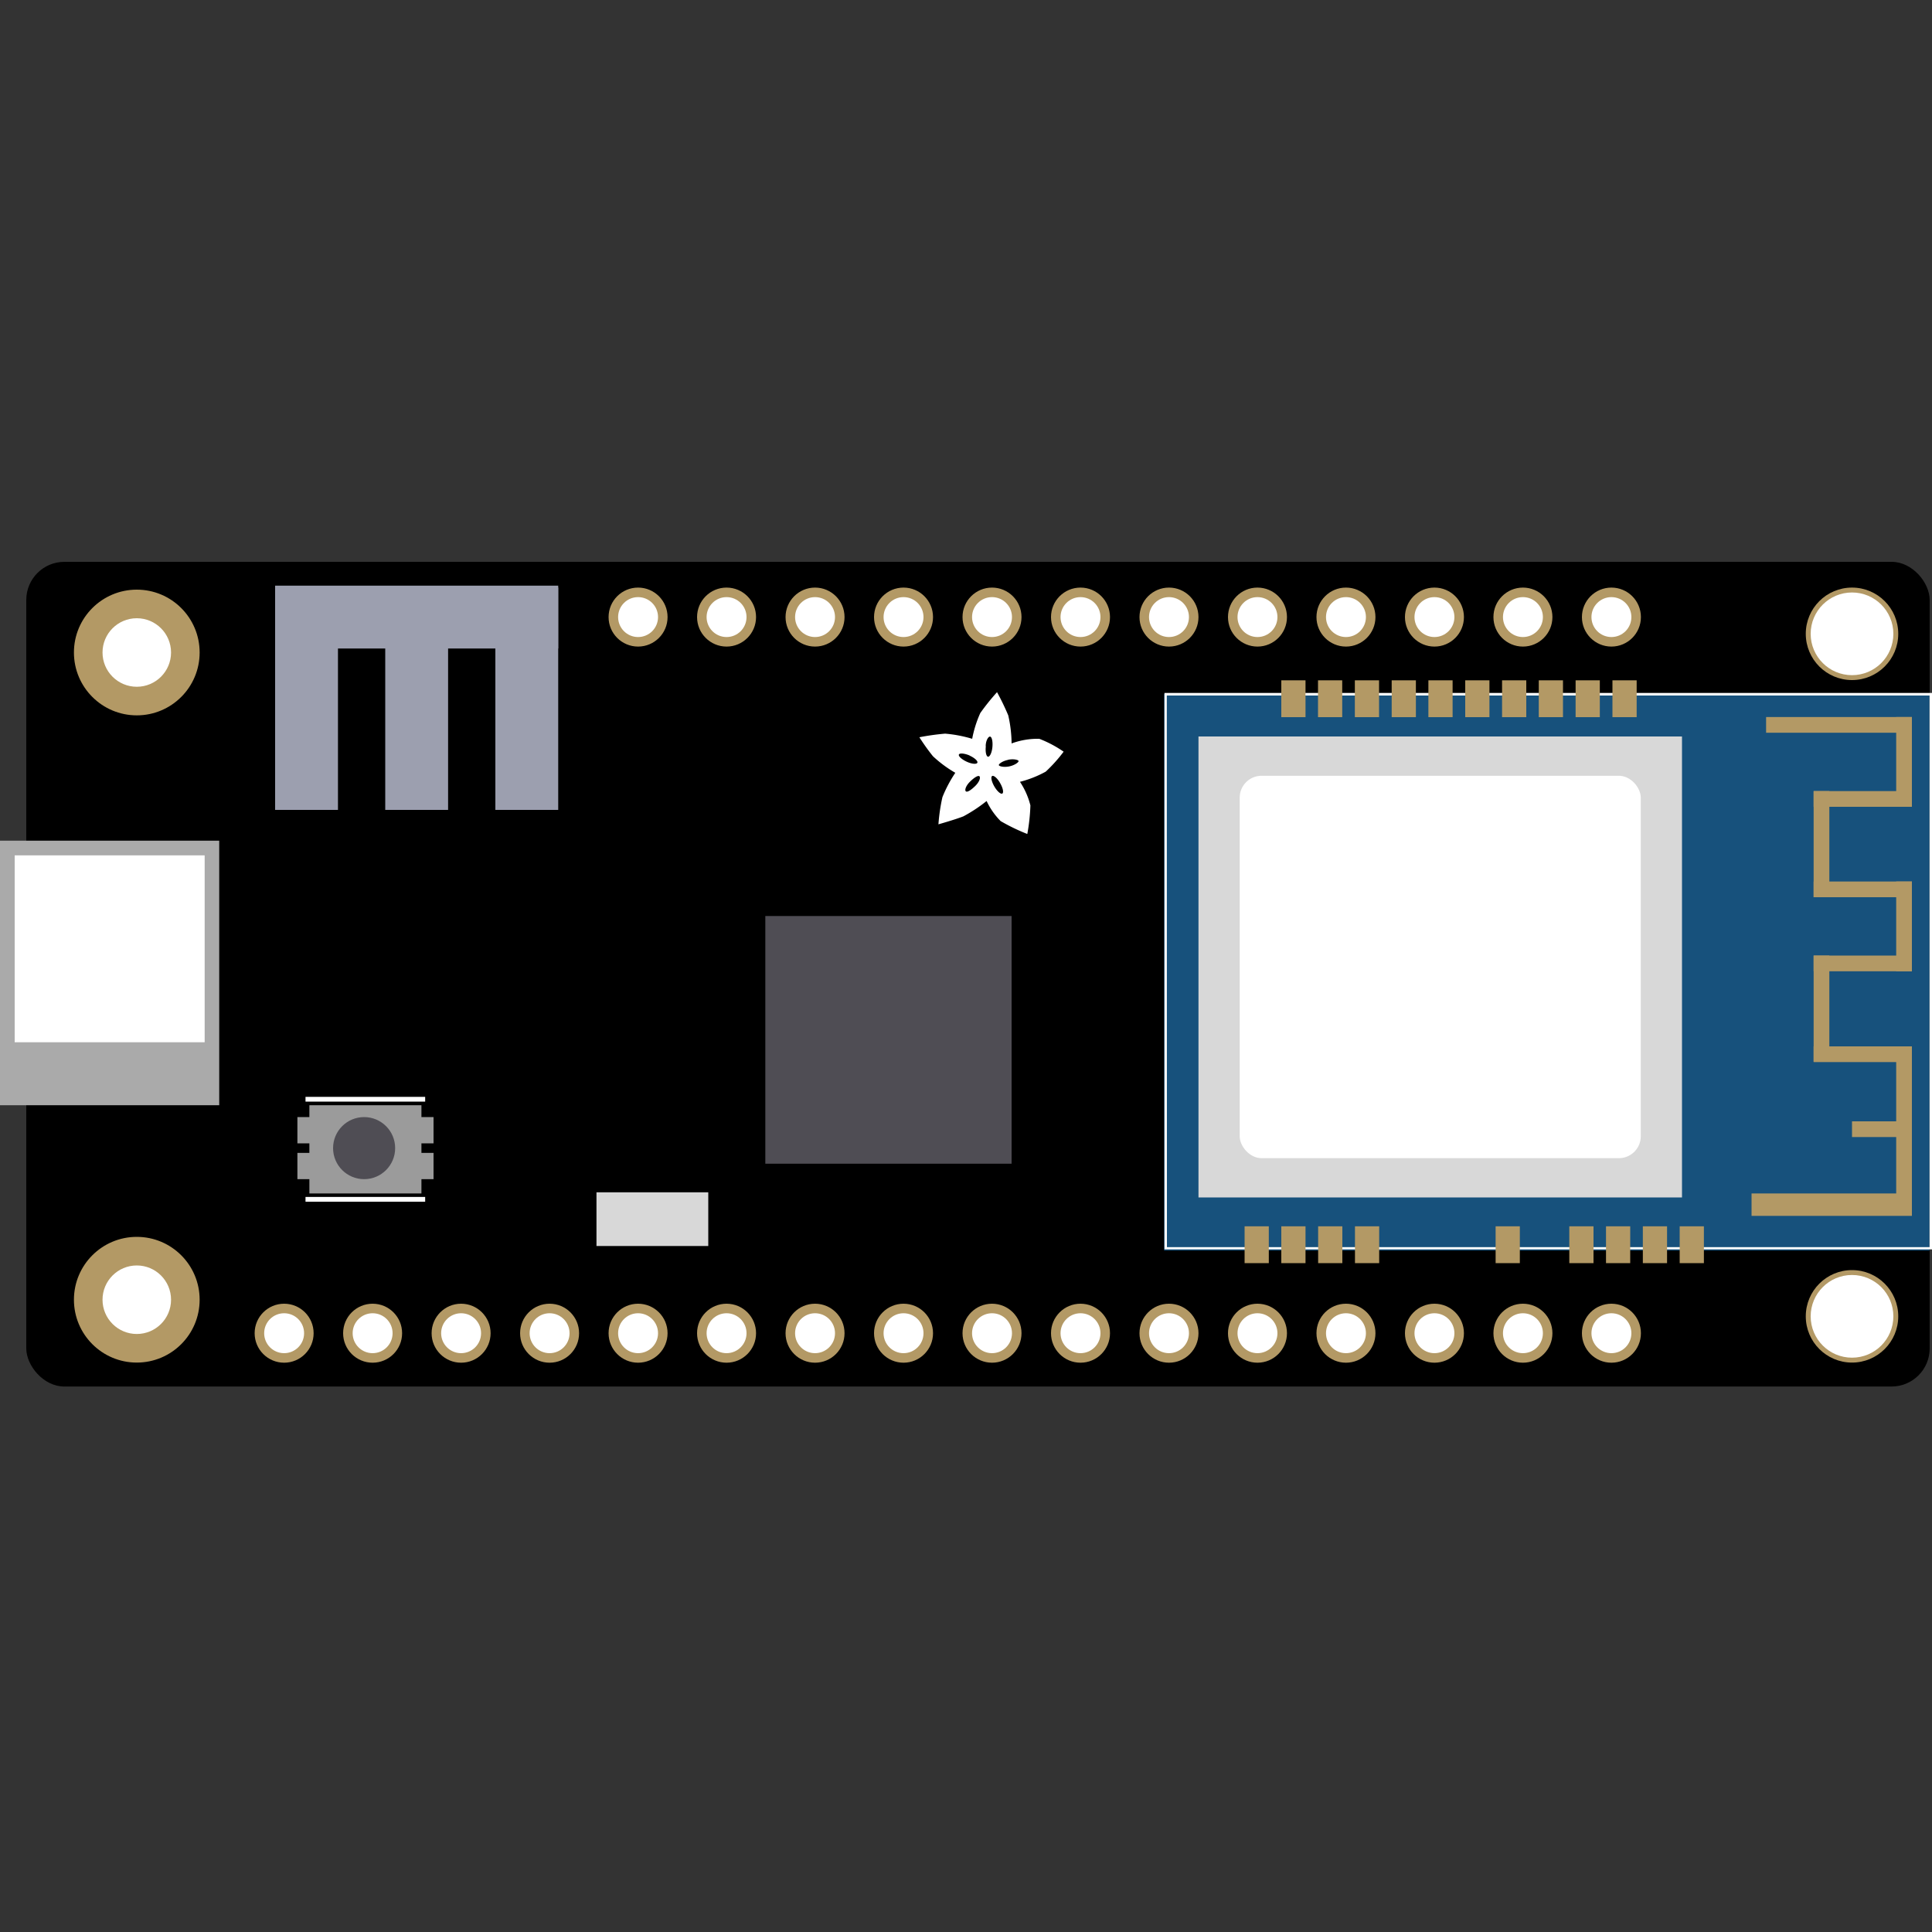 <svg id="图层_1" data-name="图层 1" xmlns="http://www.w3.org/2000/svg" viewBox="0 0 150 150"><rect x="0" y="0" width="150" height="150" fill="#333333" stroke="none"/><defs><style>.cls-1{fill:#17517c;}.cls-2{fill:none;}.cls-3{fill:#fff;}.cls-4{fill:#d8d8d8;}.cls-5{fill:#b39965;}.cls-6{fill:#aaa;}.cls-7{fill:#4f4d54;}.cls-8{fill:#9c9faf;}.cls-9{fill:#9b9b9b;}</style></defs><title>what you need-boards</title><rect x="2.04" y="43.62" width="147.78" height="64.03" rx="2.96" ry="2.96"/><rect class="cls-1" x="90.39" y="53.87" width="59.43" height="43.22" transform="translate(240.2 150.96) rotate(180)"/><rect class="cls-2" x="90.6" y="53.98" width="59.22" height="42.85"/><path class="cls-3" d="M90.41,97H150V53.8H90.41Zm.18-43h59.22V96.83H90.6Z"/><rect class="cls-4" x="93.05" y="57.19" width="37.54" height="35.79" transform="translate(223.64 150.16) rotate(180)"/><rect class="cls-3" x="96.25" y="60.24" width="31.14" height="29.69" rx="1.7" ry="1.7" transform="translate(223.64 150.16) rotate(180)"/><circle class="cls-5" cx="10.62" cy="50.66" r="4.88"/><circle class="cls-3" cx="10.62" cy="50.66" r="2.66"/><circle class="cls-5" cx="10.62" cy="100.91" r="4.88"/><circle class="cls-3" cx="10.62" cy="100.91" r="2.66"/><circle class="cls-5" cx="143.79" cy="49.21" r="3.59"/><circle class="cls-3" cx="143.79" cy="49.21" r="3.21"/><circle class="cls-5" cx="143.79" cy="102.2" r="3.59"/><circle class="cls-3" cx="143.79" cy="102.2" r="3.21"/><rect class="cls-6" y="65.27" width="17.02" height="20.54"/><rect class="cls-3" x="1.13" y="66.41" width="14.75" height="14.51" transform="translate(17.02 147.33) rotate(180)"/><rect class="cls-5" x="147.22" y="81.51" width="1.22" height="11.76"/><rect class="cls-5" x="147.22" y="68.44" width="1.22" height="6.97"/><rect class="cls-5" x="135.99" y="92.66" width="12.45" height="1.74"/><rect class="cls-5" x="143.79" y="87.06" width="4.51" height="1.22"/><rect class="cls-5" x="140.81" y="81.24" width="7.63" height="1.22"/><rect class="cls-5" x="140.81" y="74.19" width="1.22" height="8.24"/><rect class="cls-5" x="140.81" y="61.42" width="1.22" height="8.24"/><rect class="cls-5" x="140.81" y="74.19" width="7.63" height="1.22"/><rect class="cls-5" x="140.81" y="68.44" width="7.63" height="1.22"/><rect class="cls-5" x="140.81" y="61.42" width="7.63" height="1.22"/><rect class="cls-5" x="147.22" y="55.67" width="1.22" height="6.97"/><rect class="cls-5" x="137.12" y="55.67" width="11.32" height="1.22"/><circle class="cls-5" cx="49.54" cy="47.91" r="2.29"/><circle class="cls-3" cx="49.54" cy="47.91" r="1.55"/><circle class="cls-5" cx="56.41" cy="47.91" r="2.29"/><circle class="cls-3" cx="56.41" cy="47.91" r="1.55"/><circle class="cls-5" cx="63.28" cy="47.91" r="2.29"/><circle class="cls-3" cx="63.28" cy="47.91" r="1.55"/><circle class="cls-5" cx="70.15" cy="47.91" r="2.29"/><circle class="cls-3" cx="70.15" cy="47.91" r="1.55"/><circle class="cls-5" cx="77.02" cy="47.91" r="2.29"/><circle class="cls-3" cx="77.02" cy="47.91" r="1.55"/><circle class="cls-5" cx="83.89" cy="47.91" r="2.29"/><circle class="cls-3" cx="83.89" cy="47.91" r="1.55"/><circle class="cls-5" cx="90.76" cy="47.91" r="2.29"/><circle class="cls-3" cx="90.76" cy="47.91" r="1.55"/><circle class="cls-5" cx="97.63" cy="47.91" r="2.29"/><circle class="cls-3" cx="97.63" cy="47.91" r="1.55"/><circle class="cls-5" cx="104.5" cy="47.91" r="2.29"/><circle class="cls-3" cx="104.5" cy="47.91" r="1.55"/><circle class="cls-5" cx="111.37" cy="47.91" r="2.29"/><circle class="cls-3" cx="111.37" cy="47.91" r="1.55"/><circle class="cls-5" cx="118.24" cy="47.91" r="2.29"/><circle class="cls-3" cx="118.24" cy="47.91" r="1.55"/><circle class="cls-5" cx="125.11" cy="47.91" r="2.29"/><circle class="cls-3" cx="125.11" cy="47.91" r="1.55"/><circle class="cls-5" cx="22.06" cy="103.51" r="2.29"/><circle class="cls-3" cx="22.06" cy="103.51" r="1.55"/><circle class="cls-5" cx="28.93" cy="103.51" r="2.29"/><circle class="cls-3" cx="28.93" cy="103.51" r="1.55"/><circle class="cls-5" cx="35.8" cy="103.51" r="2.29"/><circle class="cls-3" cx="35.8" cy="103.51" r="1.55"/><circle class="cls-5" cx="42.67" cy="103.51" r="2.29"/><circle class="cls-3" cx="42.67" cy="103.51" r="1.55"/><circle class="cls-5" cx="49.54" cy="103.51" r="2.29"/><circle class="cls-3" cx="49.54" cy="103.51" r="1.55"/><circle class="cls-5" cx="56.41" cy="103.51" r="2.29"/><circle class="cls-3" cx="56.41" cy="103.51" r="1.55"/><circle class="cls-5" cx="63.28" cy="103.51" r="2.29"/><circle class="cls-3" cx="63.28" cy="103.51" r="1.55"/><circle class="cls-5" cx="70.15" cy="103.51" r="2.29"/><circle class="cls-3" cx="70.15" cy="103.51" r="1.55"/><circle class="cls-5" cx="77.02" cy="103.51" r="2.29"/><circle class="cls-3" cx="77.02" cy="103.51" r="1.55"/><circle class="cls-5" cx="83.89" cy="103.51" r="2.29"/><circle class="cls-3" cx="83.89" cy="103.51" r="1.55"/><circle class="cls-5" cx="90.76" cy="103.51" r="2.29"/><circle class="cls-3" cx="90.76" cy="103.51" r="1.55"/><circle class="cls-5" cx="97.63" cy="103.51" r="2.29"/><circle class="cls-3" cx="97.63" cy="103.51" r="1.55"/><circle class="cls-5" cx="104.5" cy="103.51" r="2.29"/><circle class="cls-3" cx="104.5" cy="103.51" r="1.55"/><circle class="cls-5" cx="111.37" cy="103.51" r="2.29"/><circle class="cls-3" cx="111.37" cy="103.51" r="1.55"/><circle class="cls-5" cx="118.24" cy="103.51" r="2.29"/><circle class="cls-3" cx="118.24" cy="103.51" r="1.55"/><circle class="cls-5" cx="125.11" cy="103.51" r="2.29"/><circle class="cls-3" cx="125.11" cy="103.51" r="1.55"/><rect class="cls-5" x="96.63" y="95.21" width="1.88" height="2.86"/><rect class="cls-5" x="99.48" y="95.21" width="1.88" height="2.86"/><rect class="cls-5" x="102.34" y="95.21" width="1.88" height="2.86"/><rect class="cls-5" x="105.2" y="95.21" width="1.88" height="2.86"/><rect class="cls-7" x="59.42" y="71.12" width="19.12" height="19.23"/><rect class="cls-4" x="46.32" y="92.58" width="8.68" height="4.17" transform="translate(101.31 189.32) rotate(180)"/><path class="cls-3" d="M72.43,58.71A9.4,9.4,0,0,0,74.17,60a10.23,10.23,0,0,0-1,1.89A14.15,14.15,0,0,0,72.86,64s1.31-.37,1.94-.62a11.63,11.63,0,0,0,1.8-1.19,5.58,5.58,0,0,0,1.09,1.56,15.05,15.05,0,0,0,2.07,1A14.66,14.66,0,0,0,80,62.53a5.91,5.91,0,0,0-.81-1.83,8.41,8.41,0,0,0,2-.79,11.6,11.6,0,0,0,1.39-1.55,9,9,0,0,0-1.89-1,5.88,5.88,0,0,0-2.15.36,10.18,10.18,0,0,0-.26-2.18,19.4,19.4,0,0,0-.87-1.8,17.42,17.42,0,0,0-1.3,1.62,8.84,8.84,0,0,0-.63,2,10.31,10.31,0,0,0-2.1-.4,18.62,18.62,0,0,0-2,.28A16.53,16.53,0,0,0,72.43,58.71Zm5.83.28c.42-.09.79,0,.82.09s-.29.33-.71.42-.79,0-.82-.09S77.84,59.08,78.26,59Zm-.61,1.81c.22.38.29.74.17.81s-.4-.17-.62-.55-.29-.74-.17-.81S77.44,60.42,77.65,60.8Zm-1.12-2.86c0-.43.2-.77.34-.75s.22.38.18.81-.2.77-.34.75S76.49,58.37,76.54,57.94Zm-.49,2.33c.11.1,0,.44-.33.76s-.61.5-.72.41,0-.44.33-.76S75.94,60.18,76.05,60.27Zm-.77-1.61c.4.18.67.43.61.56s-.43.1-.82-.08-.67-.43-.61-.56S74.89,58.49,75.29,58.66Z"/><rect class="cls-8" x="38.46" y="45.62" width="4.88" height="17.26"/><rect class="cls-8" x="29.91" y="45.62" width="4.88" height="17.26"/><rect class="cls-8" x="21.36" y="45.62" width="4.88" height="17.26"/><rect class="cls-8" x="21.36" y="45.47" width="21.98" height="4.88"/><rect class="cls-3" x="23.72" y="92.93" width="9.29" height="0.37"/><rect class="cls-3" x="23.72" y="85.16" width="9.29" height="0.37"/><rect class="cls-9" x="24.02" y="85.81" width="8.7" height="6.85"/><circle class="cls-7" cx="28.27" cy="89.14" r="2.41"/><rect class="cls-9" x="23.09" y="89.51" width="1.3" height="2.04"/><rect class="cls-9" x="23.09" y="86.73" width="1.3" height="2.04"/><rect class="cls-9" x="32.36" y="89.51" width="1.3" height="2.04"/><rect class="cls-9" x="32.36" y="86.73" width="1.3" height="2.04"/><rect class="cls-5" x="99.48" y="52.82" width="1.88" height="2.86"/><rect class="cls-5" x="102.33" y="52.82" width="1.88" height="2.86"/><rect class="cls-5" x="105.19" y="52.82" width="1.88" height="2.86"/><rect class="cls-5" x="108.05" y="52.82" width="1.88" height="2.86"/><rect class="cls-5" x="110.9" y="52.82" width="1.88" height="2.86"/><rect class="cls-5" x="113.76" y="52.82" width="1.88" height="2.86"/><rect class="cls-5" x="116.62" y="52.82" width="1.88" height="2.86"/><rect class="cls-5" x="119.47" y="52.82" width="1.88" height="2.86"/><rect class="cls-5" x="122.33" y="52.82" width="1.88" height="2.86"/><rect class="cls-5" x="125.19" y="52.82" width="1.88" height="2.86"/><rect class="cls-5" x="116.12" y="95.21" width="1.88" height="2.86"/><rect class="cls-5" x="121.84" y="95.21" width="1.88" height="2.86"/><rect class="cls-5" x="124.69" y="95.21" width="1.88" height="2.86"/><rect class="cls-5" x="127.55" y="95.21" width="1.88" height="2.86"/><rect class="cls-5" x="130.41" y="95.21" width="1.88" height="2.86"/><rect class="cls-2" width="150" height="150"/></svg>